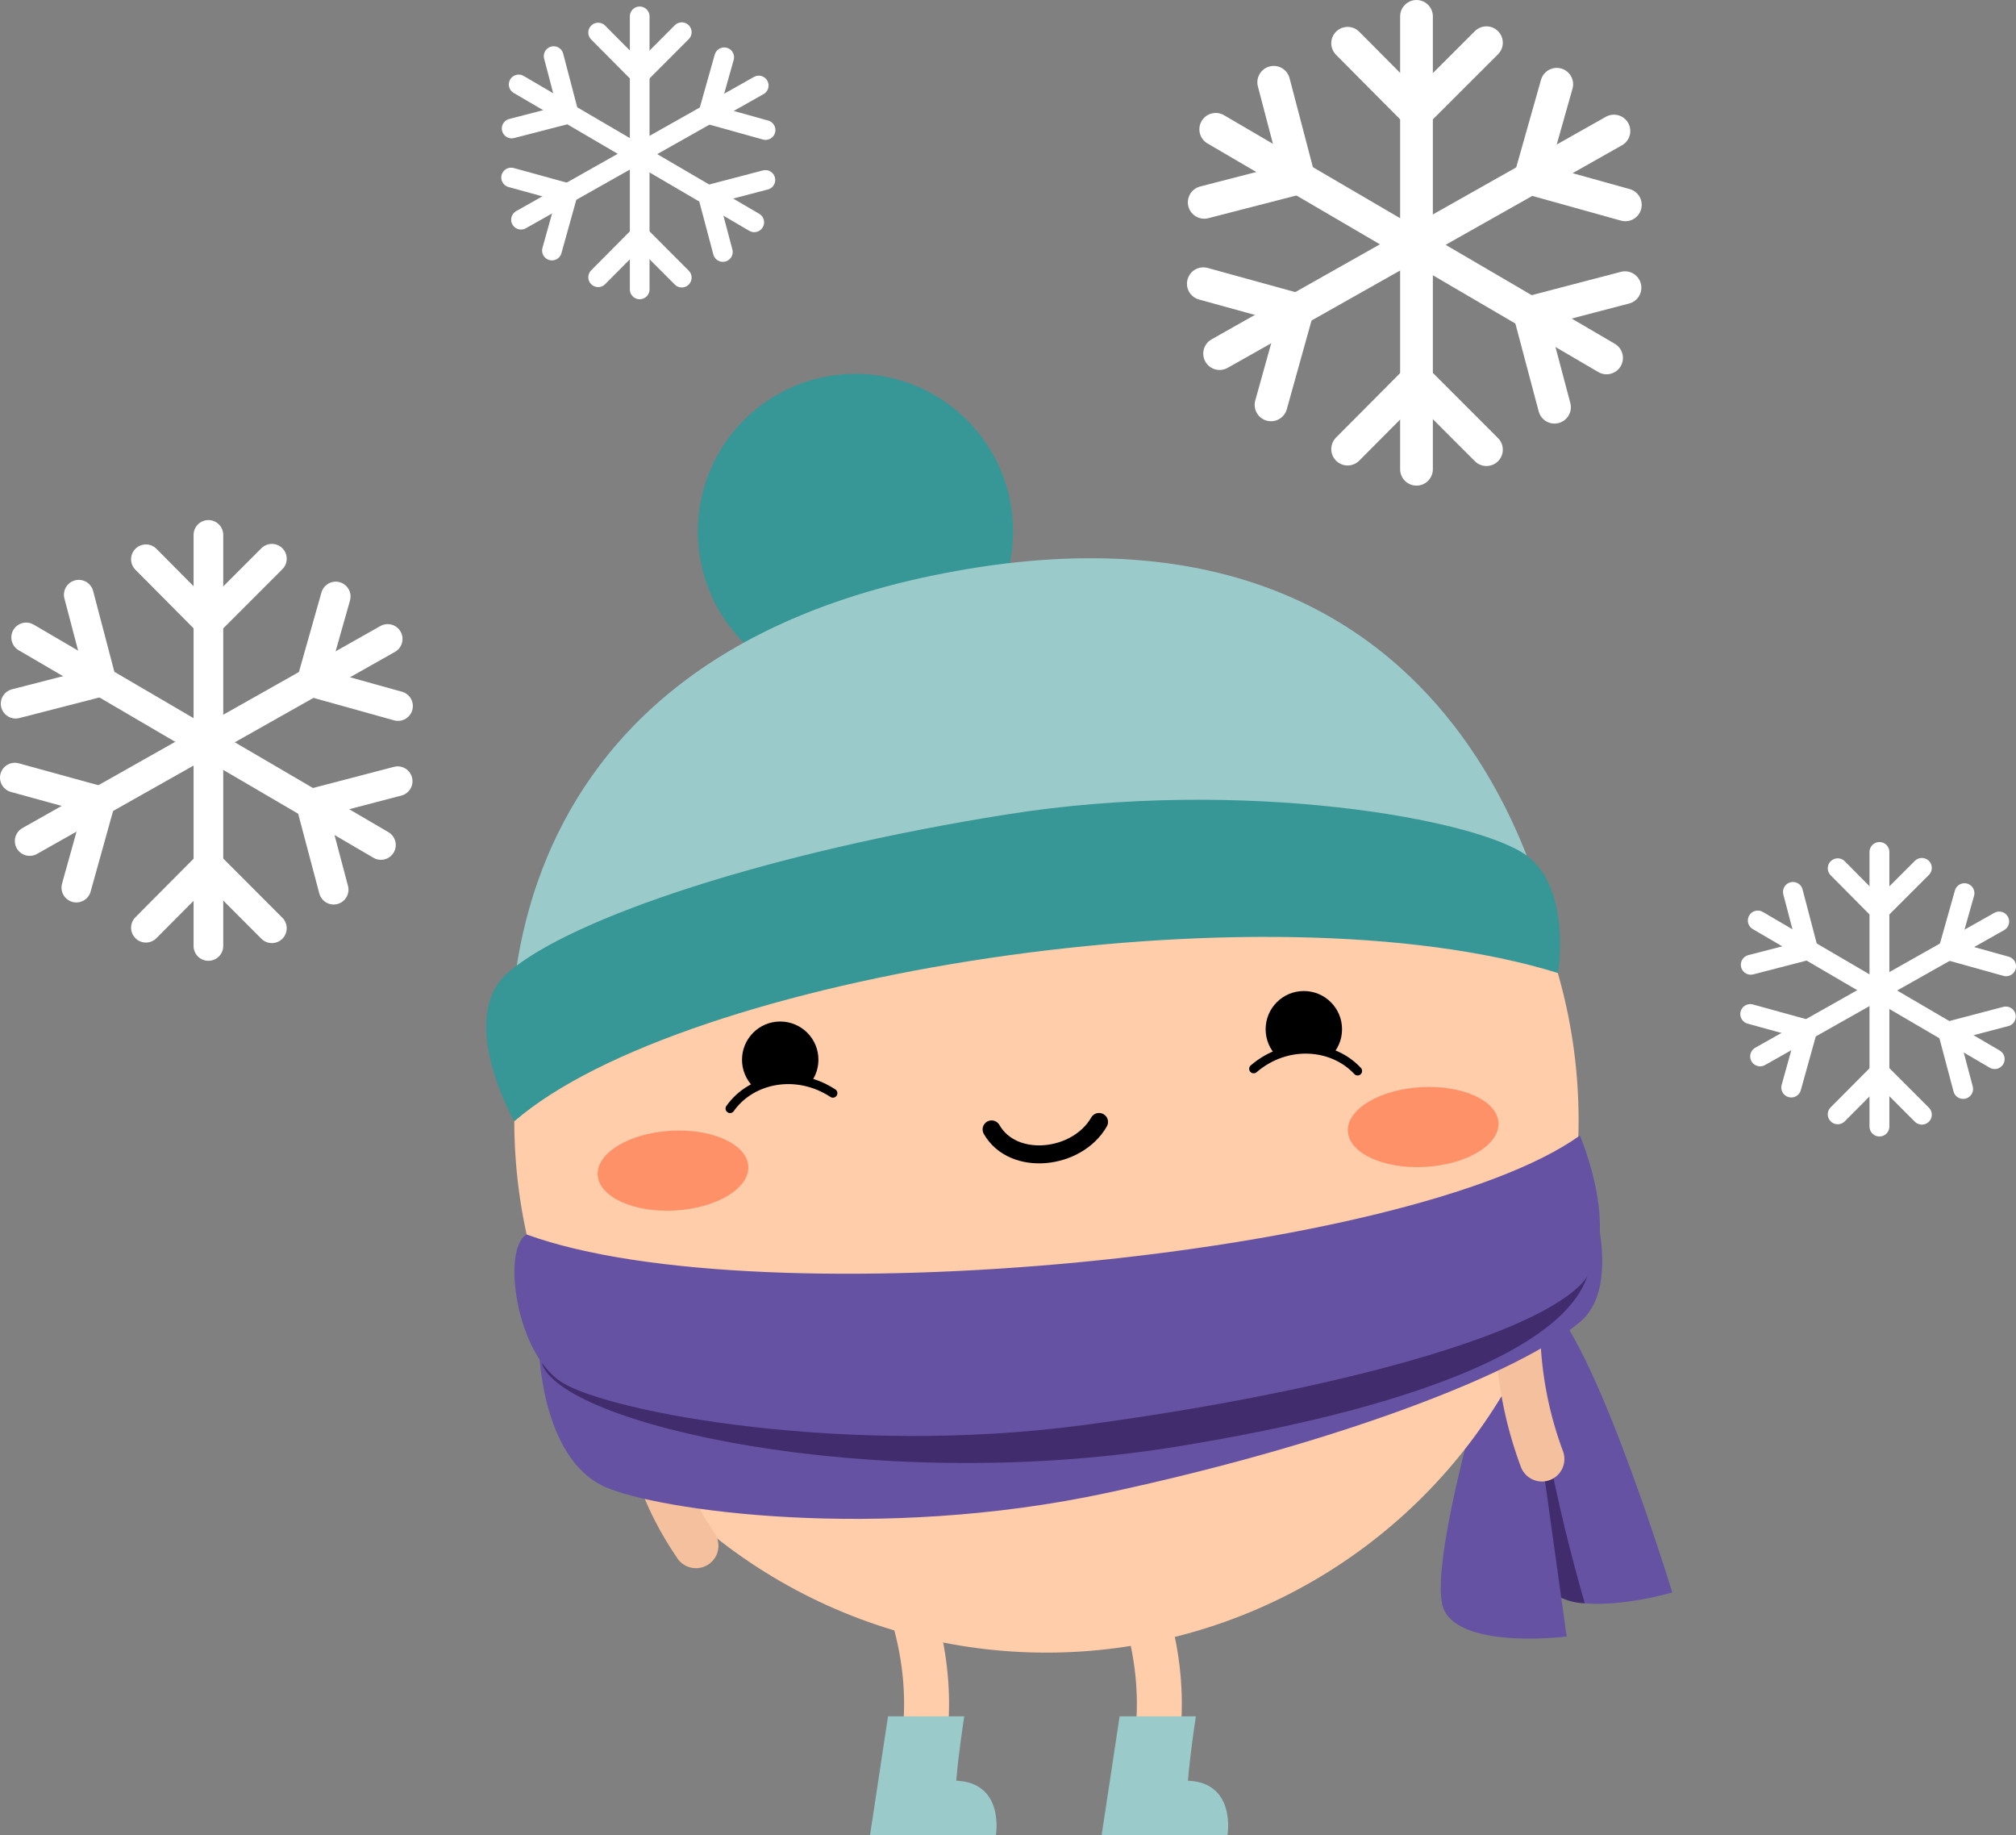 <svg xmlns="http://www.w3.org/2000/svg" viewBox="0 0 224.23 204.06"><rect x="0" y="0" width="224.23" height="204.06" fill="#808080" stroke="none"/><defs><style>.cls-1,.cls-11,.cls-12,.cls-2,.cls-3,.cls-4,.cls-8{fill:none;}.cls-1,.cls-2,.cls-3,.cls-4{stroke:#fff;stroke-linejoin:round;}.cls-1,.cls-11,.cls-12,.cls-2,.cls-3,.cls-4,.cls-8,.cls-9{stroke-linecap:round;}.cls-1{stroke-width:3.3px;}.cls-2{stroke-width:3.64px;}.cls-3{stroke-width:2.19px;}.cls-4{stroke-width:2.21px;}.cls-5{fill:#6552a2;}.cls-6{fill:#412d6e;}.cls-7,.cls-9{fill:#ffcdaa;}.cls-8,.cls-9{stroke:#000;}.cls-11,.cls-12,.cls-8,.cls-9{stroke-miterlimit:10;}.cls-8{stroke-width:2px;}.cls-10{fill:#ff9169;}.cls-11{stroke:#ffcdaa;}.cls-11,.cls-12{stroke-width:5px;}.cls-12{stroke:#f4c09d;}.cls-13{fill:#9bcaca;}.cls-14{fill:#379696;}</style></defs><g id="Layer_2" data-name="Layer 2"><g id="Lager_1" data-name="Lager 1"><line class="cls-1" x1="23.18" y1="59.48" x2="23.18" y2="105.19"/><polyline class="cls-1" points="16.23 62.19 23.18 69.19 30.24 62.13"/><polyline class="cls-1" points="16.23 103.16 23.19 96.16 30.24 103.22"/><line class="cls-1" x1="43.12" y1="71.05" x2="3.3" y2="93.52"/><polyline class="cls-1" points="37.34 66.33 34.65 75.83 44.27 78.51"/><polyline class="cls-1" points="1.65 86.47 11.17 89.09 8.49 98.7"/><line class="cls-1" x1="2.91" y1="70.88" x2="42.37" y2="93.96"/><polyline class="cls-1" points="1.74 78.25 11.3 75.79 8.76 66.13"/><polyline class="cls-1" points="37.11 98.93 34.58 89.39 44.23 86.87"/><line class="cls-2" x1="157.55" y1="1.82" x2="157.55" y2="52.18"/><polyline class="cls-2" points="149.89 4.81 157.55 12.52 165.33 4.75"/><polyline class="cls-2" points="149.89 49.94 157.56 42.23 165.33 50"/><line class="cls-2" x1="179.51" y1="14.57" x2="135.65" y2="39.32"/><polyline class="cls-2" points="173.15 9.37 170.19 19.83 180.78 22.78"/><polyline class="cls-2" points="133.84 31.55 144.32 34.44 141.37 45.02"/><line class="cls-2" x1="135.22" y1="14.38" x2="178.69" y2="39.8"/><polyline class="cls-2" points="133.94 22.5 144.46 19.79 141.67 9.15"/><polyline class="cls-2" points="172.9 45.28 170.11 34.77 180.74 31.99"/><line class="cls-3" x1="71.15" y1="1.82" x2="71.15" y2="32.18"/><polyline class="cls-3" points="66.53 3.62 71.15 8.27 75.83 3.58"/><polyline class="cls-3" points="66.53 30.83 71.15 26.18 75.83 30.87"/><line class="cls-3" x1="84.39" y1="9.51" x2="57.95" y2="24.43"/><polyline class="cls-3" points="80.55 6.37 78.77 12.68 85.15 14.46"/><polyline class="cls-3" points="56.85 19.74 63.17 21.48 61.39 27.86"/><line class="cls-3" x1="57.69" y1="9.39" x2="83.89" y2="24.72"/><polyline class="cls-3" points="56.91 14.29 63.26 12.65 61.58 6.24"/><polyline class="cls-3" points="80.4 28.02 78.72 21.69 85.13 20.01"/><line class="cls-4" x1="209.04" y1="94.74" x2="209.04" y2="125.27"/><polyline class="cls-4" points="204.4 96.55 209.04 101.23 213.76 96.51"/><polyline class="cls-4" points="204.4 123.91 209.05 119.24 213.76 123.95"/><line class="cls-4" x1="222.36" y1="102.47" x2="195.77" y2="117.47"/><polyline class="cls-4" points="218.5 99.32 216.71 105.66 223.13 107.45"/><polyline class="cls-4" points="194.67 112.76 201.02 114.51 199.23 120.93"/><line class="cls-4" x1="195.51" y1="102.36" x2="221.86" y2="117.77"/><polyline class="cls-4" points="194.73 107.28 201.11 105.63 199.42 99.18"/><polyline class="cls-4" points="218.35 121.09 216.66 114.72 223.1 113.03"/><path class="cls-5" d="M168.47,147.05s.29,26.14,3.67,29.63,13.86.4,13.86.4-9.65-31.53-14.79-32.79S168.47,147.05,168.47,147.05Z"/><path class="cls-6" d="M169.06,150.6s-.3,22.59,3.08,26.08a6.55,6.55,0,0,0,4.13,1.6,193.21,193.21,0,0,1-5.8-27.21C170.25,149.69,169.06,150.6,169.06,150.6Z"/><path class="cls-5" d="M166.07,149.73s-7.61,25-5.43,29.35,13.61,2.9,13.61,2.9l-4.74-34.07Z"/><circle class="cls-7" cx="116.39" cy="124.58" r="59.19"/><circle cx="86.78" cy="117.84" r="4.25"/><circle cx="145.02" cy="114.45" r="4.25"/><path class="cls-8" d="M110.29,125.59c2.39,4.19,9.52,3.41,11.95-.83"/><path class="cls-9" d="M81.2,123.27c2.38-3.37,7.41-4.35,11.44-1.71"/><path class="cls-9" d="M151,119.09c-2.79-3-7.91-3.38-11.56-.24"/><ellipse class="cls-10" cx="74.86" cy="130.17" rx="8.39" ry="4.44" transform="translate(-7.44 4.57) rotate(-3.33)"/><ellipse class="cls-10" cx="158.29" cy="125.32" rx="8.39" ry="4.44" transform="translate(-7.01 9.41) rotate(-3.33)"/><path class="cls-11" d="M101.2,178.34c2.64,7.93,2.31,15.52,0,21.47"/><path class="cls-11" d="M127.09,178.34c2.64,7.93,2.31,15.52,0,21.47"/><path class="cls-12" d="M68.55,147c3.63,12.64,4,17.73,8.86,24.88"/><path class="cls-12" d="M168.91,144.24a42.85,42.85,0,0,0,2.59,18"/><path class="cls-13" d="M98.77,190.85l-2,13.21h14s1-5.83-4.41-6.05c.22-2.87.89-7.16.89-7.16Z"/><path class="cls-13" d="M124.53,190.85l-2,13.21h14s1-5.83-4.4-6.05c.22-2.87.88-7.16.88-7.16Z"/><circle class="cls-14" cx="95.15" cy="59.1" r="17.53"/><path class="cls-13" d="M173.29,107.81c-32.7-10.13-97.24-1.58-116.06,14.71,0,0-8.5-49.45,50.46-59.26S173.29,107.81,173.29,107.81Z"/><path class="cls-14" d="M173.29,108.2c-32.7-10.13-97.27.19-116.09,16.49,0,0-6.54-11.45-.7-16.54C63.6,102,85.67,94.74,112,90.56s52.4.54,57.82,4.59C174.84,98.92,173.29,108.2,173.29,108.2Z"/><path class="cls-5" d="M59.94,149.69c33,5.77,98.35-5.39,115.92-20.28,0,0,5.35,12.92-.1,17.57-6.63,5.65-26.72,13.45-52.5,19s-50.12,1.93-55.93-.62C60.05,162.13,59.94,149.69,59.94,149.69Z"/><path class="cls-6" d="M176.57,141.83c-2.57,8.06-19.53,14.84-46,19.08-33.68,5.39-68.44-2.58-70.31-9.38C73.94,145.67,178.05,137.21,176.57,141.83Z"/><path class="cls-5" d="M58.57,137.27c26.11,9.52,98.46,2.41,117.15-11,0,0,5.06,11.7-.05,16.72C169.45,149,146.53,155,120.4,158.48s-52.45-1.4-57.85-4.73C57.37,150.56,55.8,138.85,58.57,137.27Z"/></g></g></svg>
